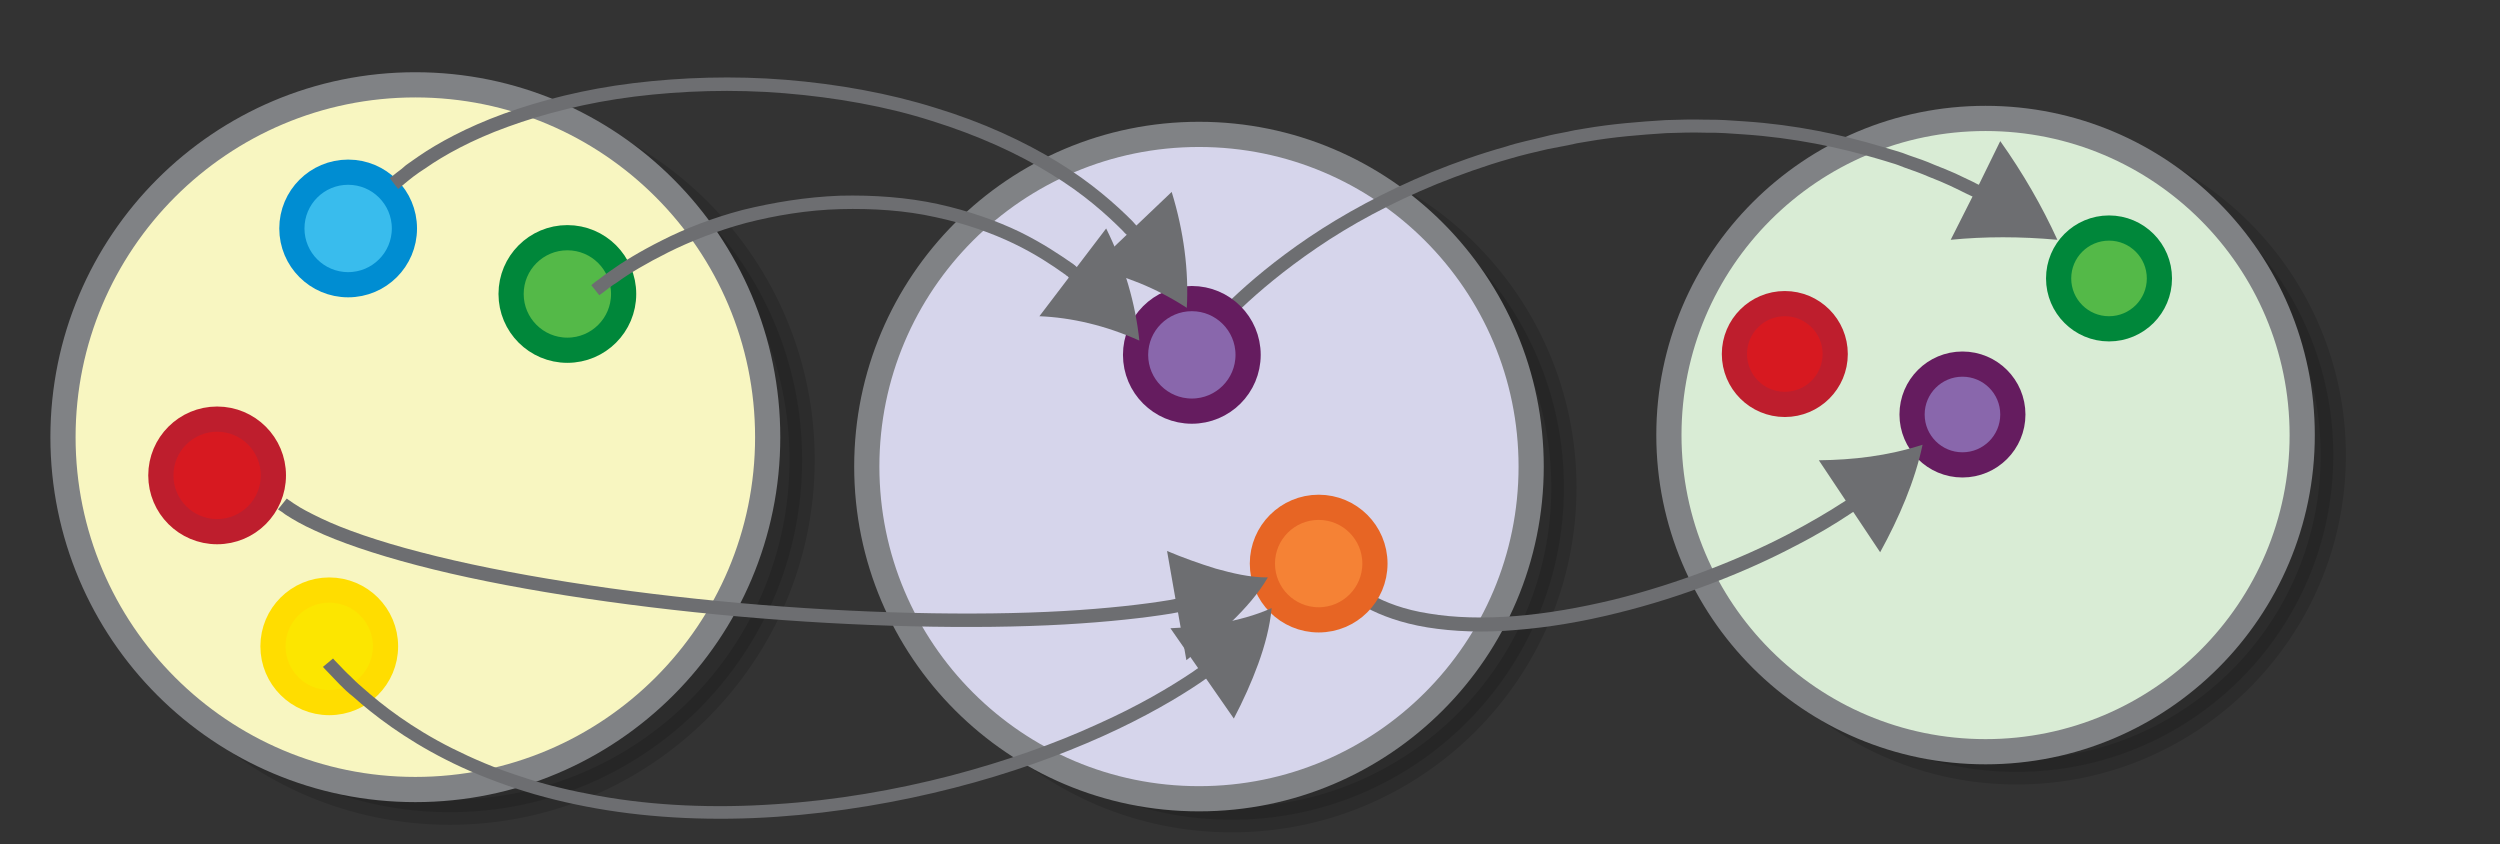<?xml version="1.0" encoding="utf-8"?>
<!-- Generator: Adobe Illustrator 18.0.0, SVG Export Plug-In . SVG Version: 6.00 Build 0)  -->
<!DOCTYPE svg PUBLIC "-//W3C//DTD SVG 1.1//EN" "http://www.w3.org/Graphics/SVG/1.1/DTD/svg11.dtd">
<svg version="1.1" xmlns="http://www.w3.org/2000/svg" xmlns:xlink="http://www.w3.org/1999/xlink" x="0px" y="0px"
	 viewBox="0 0 595.3 201" enable-background="new 0 0 595.3 201" xml:space="preserve">
<rect x="0" y="0" width="595.3" height="201" fill="#333333" stroke="none"/>
<g id="Layer_3">
	<circle opacity="0.14" stroke="#000000" stroke-width="6" stroke-miterlimit="10" cx="293.3" cy="116.1" r="79.1"/>
	<circle fill="#D6D5EB" stroke="#808285" stroke-width="6" stroke-miterlimit="10" cx="285.5" cy="111.1" r="79.1"/>
	<circle opacity="0.14" stroke="#000000" stroke-width="6" stroke-miterlimit="10" cx="107.1" cy="109.5" r="83.9"/>
	<circle fill="#F8F6C1" stroke="#808285" stroke-width="6" stroke-miterlimit="10" cx="98.9" cy="104.1" r="83.9"/>
	<circle fill="#FCE600" stroke="#FFDD00" stroke-width="6" stroke-miterlimit="10" cx="78.4" cy="153.9" r="13.4"/>
	<circle fill="#39BCED" stroke="#008DD2" stroke-width="6" stroke-miterlimit="10" cx="82.9" cy="54.4" r="13.4"/>
	<circle fill="#54B948" stroke="#00873A" stroke-width="6" stroke-miterlimit="10" cx="135.1" cy="70" r="13.4"/>
	<circle opacity="0.14" stroke="#000000" stroke-width="6" stroke-miterlimit="10" cx="480.2" cy="108.4" r="75.4"/>
	<circle fill="#D9ECD5" stroke="#808285" stroke-width="6" stroke-miterlimit="10" cx="472.8" cy="103.6" r="75.4"/>
	<circle fill="#D71920" stroke="#BE1E2D" stroke-width="6" stroke-miterlimit="10" cx="425" cy="84.3" r="12"/>
	<circle fill="#8967AC" stroke="#651C5F" stroke-width="6" stroke-miterlimit="10" cx="467.3" cy="98.7" r="12"/>
	<circle fill="#54B948" stroke="#00873A" stroke-width="6" stroke-miterlimit="10" cx="502.2" cy="66.3" r="12"/>
	<g>
		<g>
			<g>
				<path fill="#6D6E71" d="M320.5,141.4c0,0,0.4,0.3,1.2,0.9c0.4,0.3,0.9,0.7,1.5,1.1c0.6,0.4,1.4,0.8,2.2,1.3
					c3.3,1.8,8.3,3.7,14.5,4.7c6.2,1,13.5,1.3,21.2,0.6c7.7-0.6,15.9-2,23.9-4c16-3.9,31.3-10.1,42.3-15.9c5.5-2.8,9.9-5.5,12.9-7.5
					c0.7-0.5,1.1-0.7,1.1-0.7l6.4,9.6c4.5-8.2,8.3-17,10.1-25.6c-8.4,2.7-16.5,3.6-24.7,3.7l6.4,9.6c0,0-0.4,0.3-1.1,0.7
					c-2.9,1.9-7.3,4.5-12.6,7.3c-10.7,5.6-25.8,11.7-41.6,15.6c-7.9,1.9-15.8,3.3-23.4,3.9c-7.5,0.6-14.6,0.4-20.5-0.6
					c-5.9-0.9-10.5-2.7-13.5-4.4c-0.7-0.4-1.4-0.8-2-1.1c-0.5-0.4-1-0.7-1.3-1c-0.7-0.5-1.1-0.8-1.1-0.8L320.5,141.4z"/>
			</g>
		</g>
	</g>
	<g>
		<path fill="none" stroke="#95979A" stroke-miterlimit="10" d="M507.2,127.4"/>
	</g>
	<g>
		<path fill="none" stroke="#95979A" stroke-miterlimit="10" d="M266.2,132"/>
	</g>
	<g>
		<g>
			<g>
				<path fill="#6D6E71" d="M289.5,79.4c0,0,0.6-0.6,1.6-1.6c1.1-1,2.5-2.7,4.6-4.5c4-3.8,10.1-9,17.9-14.3
					c7.9-5.4,17.6-10.7,28.6-15.2c5.5-2.2,11.3-4.3,17.3-6c3-0.9,6.1-1.6,9.1-2.3c1.5-0.3,3.1-0.6,4.7-0.9l2.3-0.5l2.4-0.4
					c6.3-1.1,12.6-1.6,18.8-2c3.1-0.1,6.2-0.2,9.3-0.1c1.5,0,3.1,0,4.6,0.1c1.5,0.1,3,0.2,4.5,0.3c11.9,0.8,22.8,3.1,31.9,5.8
					c1.1,0.3,2.3,0.7,3.3,1c1.1,0.3,2.1,0.7,3.1,1.1c2,0.7,4,1.4,5.8,2.2c1.8,0.7,3.5,1.4,5,2.1c1.5,0.7,2.9,1.4,4.1,2
					c0.9,0.4,1.3,0.6,1.3,0.6l-5.2,10.3c8.1-0.8,16.6-0.8,25.4,0c-3.6-7.9-8.2-15.9-13.6-23.5L471.2,44c0,0-0.5-0.2-1.4-0.7
					c-1.3-0.6-2.7-1.3-4.2-2c-1.6-0.7-3.3-1.4-5.1-2.1c-1.8-0.8-3.8-1.5-5.9-2.2c-1-0.4-2.1-0.8-3.2-1.1c-1.1-0.3-2.3-0.7-3.4-1
					c-9.3-2.8-20.4-5.2-32.6-6c-1.5-0.1-3-0.2-4.6-0.3c-1.5-0.1-3.1-0.1-4.7-0.1c-3.1-0.1-6.3,0-9.5,0.1c-6.4,0.4-12.8,0.9-19.2,2
					l-2.4,0.4l-2.4,0.5c-1.6,0.3-3.2,0.6-4.7,1c-3.1,0.8-6.3,1.4-9.3,2.4c-6.1,1.7-12,3.8-17.7,6.1c-11.2,4.6-21.2,10.1-29.2,15.5
					c-8,5.4-14.2,10.7-18.3,14.6c-2.1,1.9-3.6,3.6-4.7,4.6c-1.1,1.1-1.6,1.7-1.6,1.7L289.5,79.4z"/>
			</g>
		</g>
	</g>
	<circle fill="#D71920" stroke="#BE1E2D" stroke-width="6" stroke-miterlimit="10" cx="51.7" cy="113.2" r="13.4"/>
	<circle fill="#8967AC" stroke="#651C5F" stroke-width="6" stroke-miterlimit="10" cx="283.8" cy="84.5" r="13.4"/>
	<circle fill="#F58235" stroke="#E76524" stroke-width="6" stroke-miterlimit="10" cx="314" cy="134.2" r="13.4"/>
	<g>
		<g>
			<g>
				<path fill="#6D6E71" d="M142.7,70.3c0,0,0.4-0.3,1.1-0.8c0.7-0.5,1.7-1.4,3.2-2.3c2.7-2,6.9-4.5,12.1-7.1
					c5.2-2.6,11.5-5.1,18.5-7c7-1.8,14.7-3.1,22.5-3.3c7.7-0.2,15.5,0.3,22.6,1.9c7.1,1.5,13.5,3.8,18.7,6.3c5.2,2.5,9.2,5.2,12,7.2
					l0.3,0.2l0.1,0.1l0.1,0.1c0.1,0,0.1,0.1,0.2,0.1c0.1,0.1,0.2,0.1,0.2,0.2c0.1,0.1,0.2,0.2,0.2,0.2l-7,9.2
					c7.6,0.3,15.8,2.2,23.8,5.8c-0.9-8.7-3.5-17.8-7.9-26.7l-7,9.2c0,0-0.1-0.1-0.2-0.2c-0.1-0.1-0.2-0.1-0.2-0.2
					c0,0-0.1-0.1-0.2-0.1l-0.1-0.1l-0.1-0.1l-0.3-0.2c-2.9-2-7-4.8-12.5-7.5c-5.4-2.6-12.1-5-19.4-6.6c-7.3-1.6-15.4-2.2-23.4-2
					c-8,0.3-15.9,1.6-23.2,3.4c-7.2,1.9-13.8,4.5-19.1,7.2c-5.4,2.7-9.6,5.3-12.5,7.4c-1.5,1-2.5,1.9-3.3,2.4
					c-0.7,0.6-1.1,0.9-1.1,0.9L142.7,70.3z"/>
			</g>
		</g>
	</g>
	<g>
		<g>
			<g>
				<path fill="#6D6E71" d="M94.8,45c0,0,0.6-0.5,1.7-1.4c0.5-0.4,1.2-1,2-1.6c0.8-0.6,1.8-1.3,2.9-2c4.3-3,10.9-6.7,19.5-9.8
					c8.5-3.1,18.9-5.8,30.2-7.2c11.3-1.4,23.5-1.8,35.7-0.8c12.1,1,24.2,3.1,35.1,6.6c10.9,3.4,20.6,7.8,28.3,12.6
					c7.8,4.7,13.4,9.8,17.1,13.5c0.6,0.7,1,1,1,1l-8.4,8c7.6,1.6,15.3,4.6,22.7,9.4c0.5-8.7-0.7-18.2-3.6-27.6l-8.4,8
					c0,0-0.4-0.4-1-1.1c-3.9-3.9-9.7-9.1-17.7-14c-8-4.9-17.9-9.5-29.1-12.9c-11.1-3.5-23.4-5.7-35.7-6.7c-12.4-1-24.8-0.6-36.3,0.8
					c-11.5,1.4-22.1,4.1-30.9,7.3c-8.8,3.2-15.7,7-20.2,10.1c-1.1,0.8-2.2,1.5-3,2.1c-0.8,0.7-1.5,1.3-2.1,1.7
					c-1.1,0.9-1.8,1.4-1.8,1.4L94.8,45z"/>
			</g>
		</g>
	</g>
	<g>
		<g>
			<g>
				<path fill="#6D6E71" d="M76.9,158.8c0,0,0.6,0.7,1.8,1.9c0.6,0.6,1.3,1.4,2.2,2.3c0.9,0.9,1.9,1.9,3.2,2.9
					c4.8,4.3,12.2,10,22.1,15c4.9,2.5,10.5,4.8,16.5,6.8c6,2,12.5,3.6,19.3,4.8c13.6,2.4,28.3,3,42.9,2c14.6-1,29.1-3.5,42.3-6.9
					c13.3-3.4,25.4-7.8,35.4-12.3c10-4.5,18-9.2,23.3-12.8c0.8-0.6,1.3-0.9,1.3-0.9l6.6,9.5c2.2-4.2,4.2-8.6,5.8-13
					c1.6-4.4,2.8-8.9,3.2-13.3c-4,1.8-8,2.8-12.1,3.6c-4,0.7-8,1-12,1.2l6.6,9.5c0,0-0.5,0.3-1.3,0.9c-5.2,3.5-12.9,8.1-22.8,12.5
					c-9.8,4.5-21.8,8.8-34.8,12.2c-13.1,3.4-27.4,5.9-41.8,6.8c-14.4,1-28.9,0.4-42.1-2c-6.6-1.2-13-2.7-18.8-4.7
					c-5.9-1.9-11.2-4.2-16-6.6c-9.6-4.8-16.7-10.3-21.4-14.5c-1.2-1-2.2-2-3-2.8c-0.9-0.8-1.6-1.6-2.2-2.2c-1.2-1.2-1.8-1.9-1.8-1.9
					L76.9,158.8z"/>
			</g>
		</g>
	</g>
	<g>
		<g>
			<g>
				<path fill="#6D6E71" d="M66.2,121.3c0,0,0.2,0.1,0.6,0.4c0.4,0.2,0.9,0.7,1.6,1.1c1.4,0.9,3.6,2.2,6.5,3.5
					c5.7,2.7,14.1,5.6,24.4,8.3c20.5,5.4,48.5,9.7,76.6,12.2c28.1,2.5,56.3,3.1,77.5,1.9c10.6-0.6,19.4-1.6,25.5-2.6
					c1-0.2,1.6-0.3,1.6-0.3l2,11.4c3.7-2.9,7.3-5.9,10.7-9.1c3.3-3.2,6.5-6.8,8.7-10.6c-4.4,0-8.4-1-12.4-2.1
					c-3.9-1.2-7.8-2.6-11.6-4.2l2,11.4c0,0-0.6,0.1-1.5,0.3c-6,1-14.7,2-25.2,2.6c-21,1.2-49.1,0.6-77-1.9
					c-27.9-2.5-55.8-6.8-76-12.1c-10.1-2.6-18.4-5.5-23.8-8.1c-2.7-1.3-4.8-2.4-6.1-3.3c-0.7-0.4-1.1-0.8-1.5-1
					c-0.3-0.2-0.5-0.4-0.5-0.4L66.2,121.3z"/>
			</g>
		</g>
	</g>
</g>
<g id="Layer_1">
</g>
<g id="Layer_2" display="none">
</g>
</svg>
